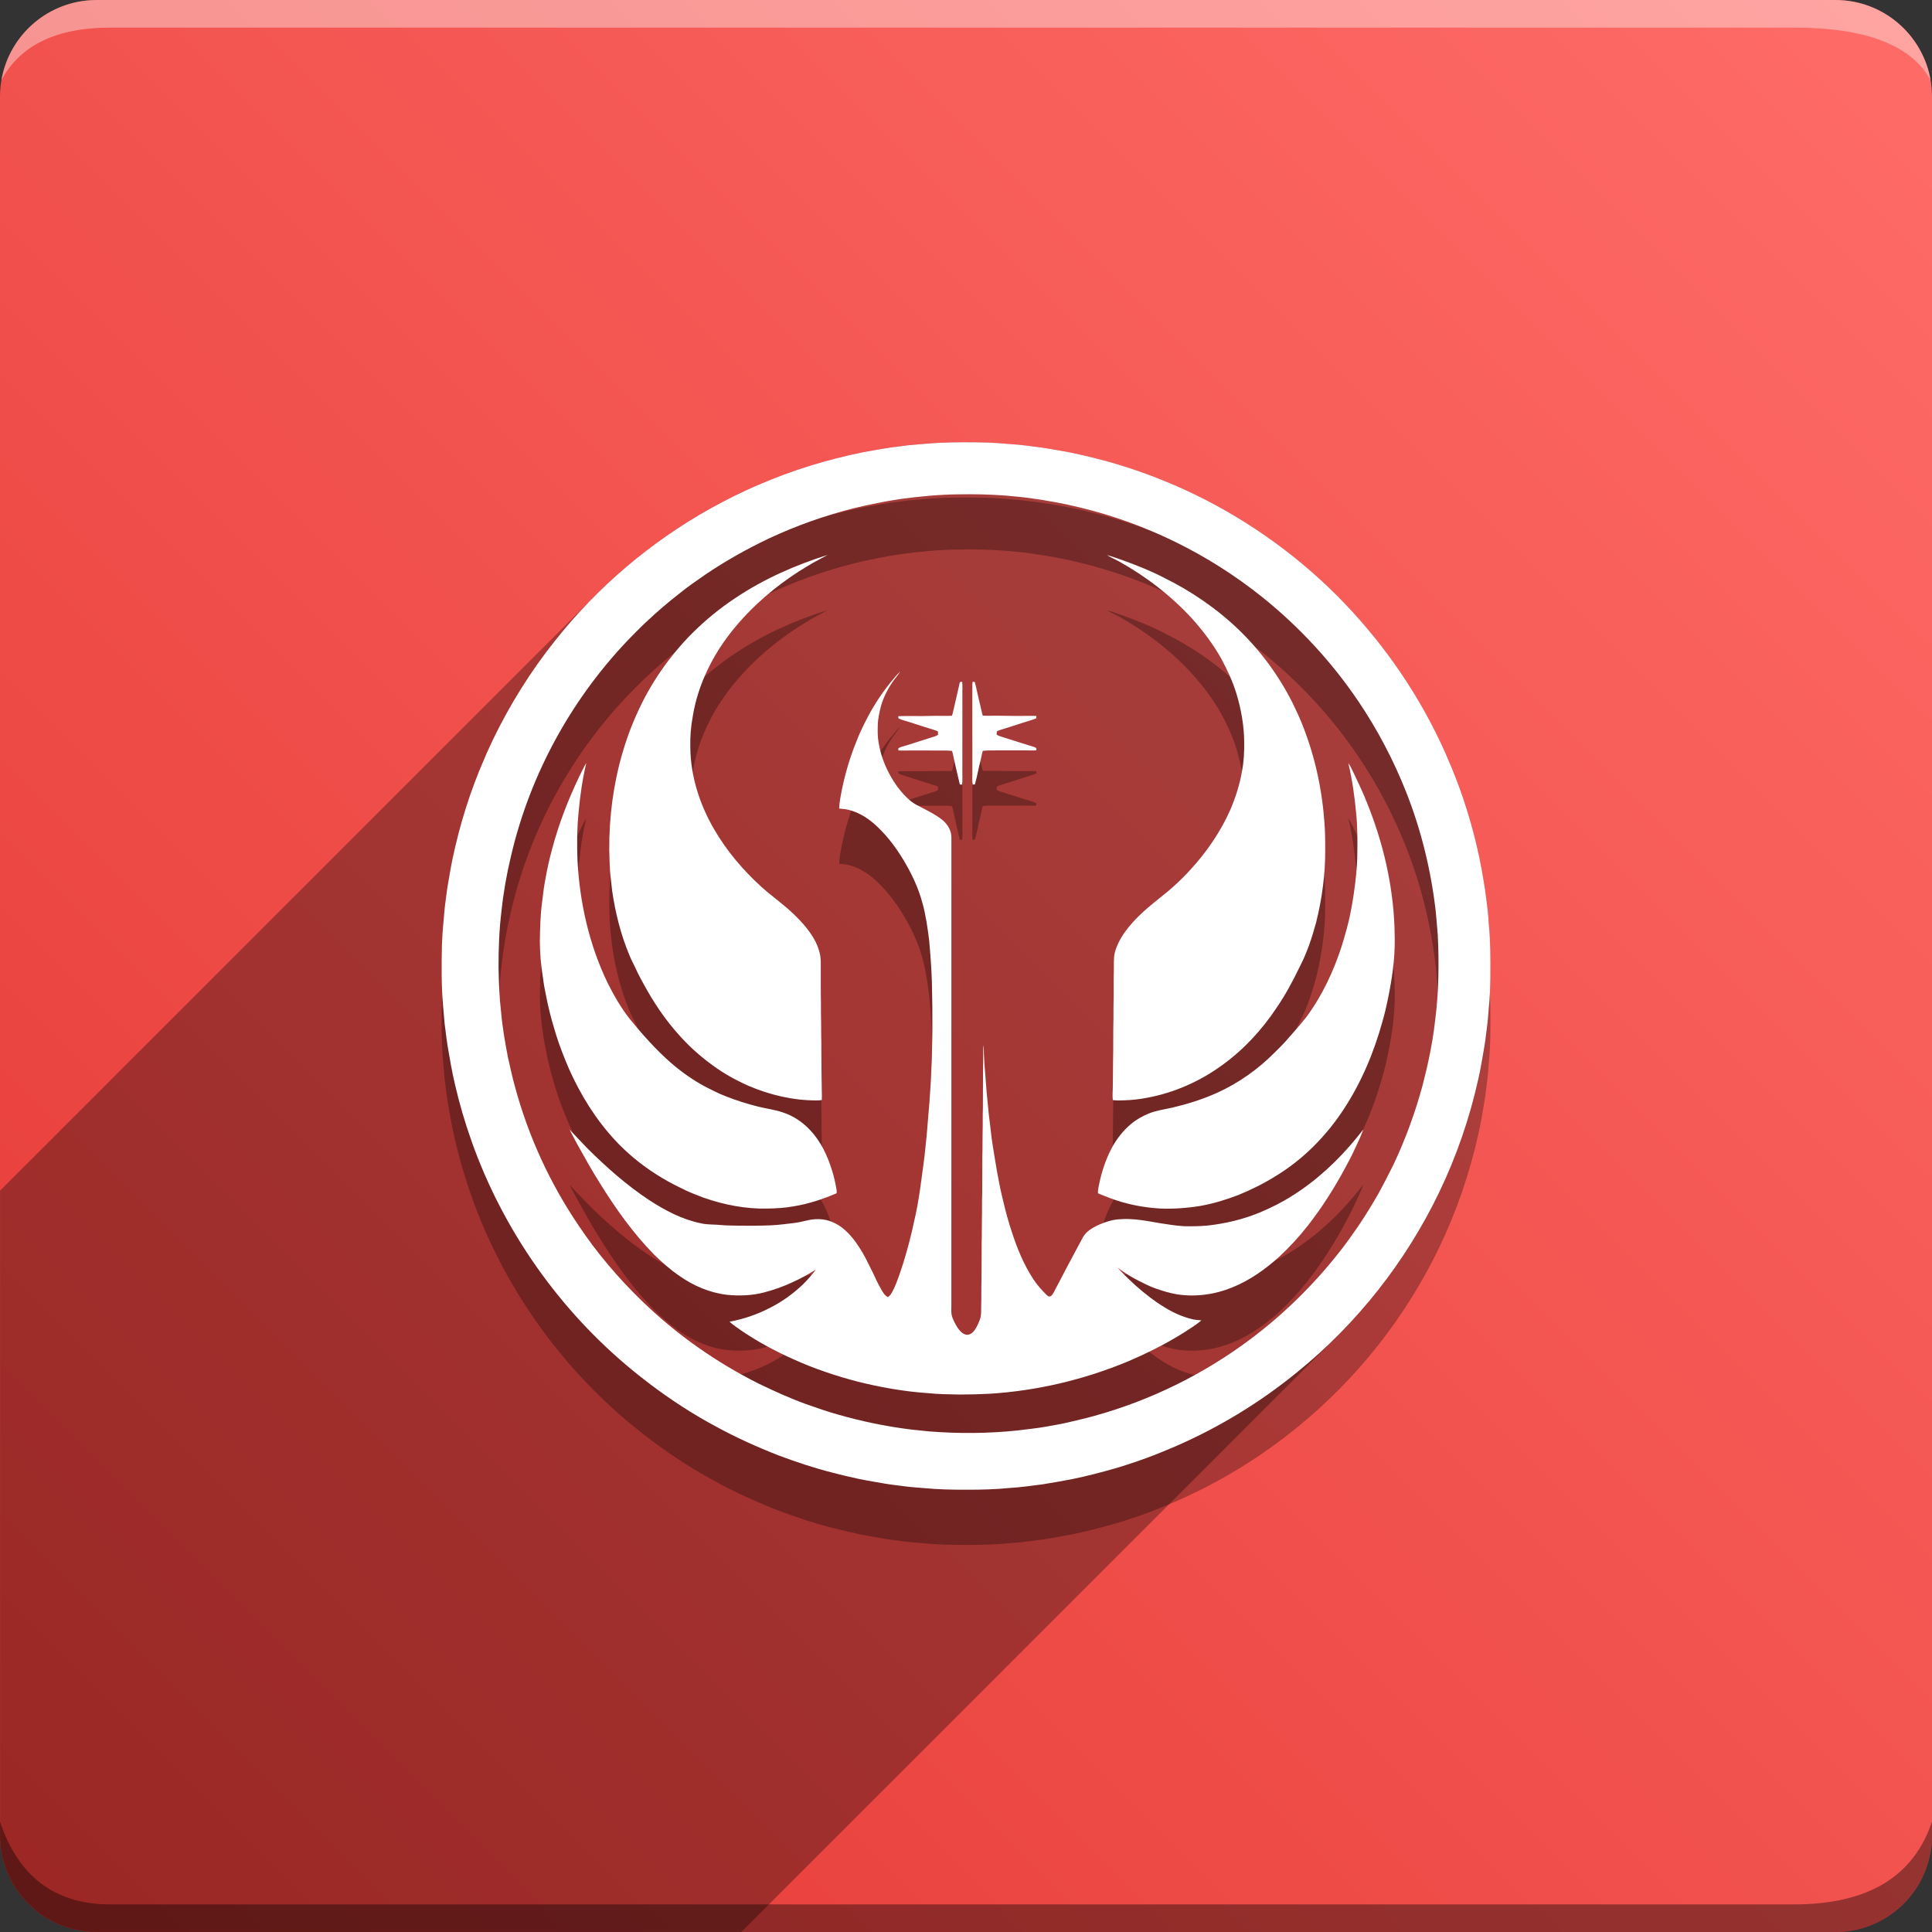 <svg version="1.1" xmlns="http://www.w3.org/2000/svg" xmlns:xlink="http://www.w3.org/1999/xlink" width="70" height="70" viewBox="0,0,70,70" odoo-icon:version="1.0" xmlns:odoo-icon="https://ivantodorovich.github.io/odoo-icon" odoo-icon:size="70" odoo-icon:icon-size="0.54" odoo-icon:icon-color="#FFFFFF" odoo-icon:icon-flat-shadow-angle="135" odoo-icon:background-color="#e53935" odoo-icon:background-gradient="0.2" odoo-icon:box-radius="3.5" odoo-icon:odoo-version="14.0"><rect x="0" y="0" width="70" height="70" fill="#333333" stroke="none"/><defs><linearGradient x1="70" y1="0" x2="0" y2="70" gradientUnits="userSpaceOnUse" id="color-1"><stop offset="0" stop-color="#ff6c68"/><stop offset="1" stop-color="#e53935"/></linearGradient></defs><g fill="none" fill-rule="nonzero" stroke="none" stroke-width="1" stroke-linecap="butt" stroke-linejoin="miter" stroke-miterlimit="10" stroke-dasharray="" stroke-dashoffset="0" font-family="none" font-weight="none" font-size="none" text-anchor="none" style="mix-blend-mode: normal"><path d="M3.5,70c-1.933,0 -3.5,-1.567 -3.5,-3.5v-63c0,-1.933 1.567,-3.5 3.5,-3.5h63c1.933,0 3.5,1.567 3.5,3.5v63c0,1.933 -1.567,3.5 -3.5,3.5z" id="box" fill="url(#color-1)"/><path d="M65,1h-61c-1.95,0 -3.267,0.634 -3.949,1.902c0.284,-1.648 1.72,-2.902 3.449,-2.902h63c1.73,0 3.166,1.255 3.449,2.904c-0.698,-1.269 -2.348,-1.904 -4.949,-1.904z" id="topBoxShadow" fill="#ffffff" opacity="0.383"/><path d="M4,69h61c2.667,0 4.333,-1 5,-3v0.5c0,1.933 -1.567,3.5 -3.5,3.5h-63c-1.933,0 -3.5,-1.567 -3.5,-3.5c0,-0.161 0,-0.328 0,-0.5c0.667,2 2,3 4,3z" id="bottomBoxShadow" fill="#000000" opacity="0.383"/><path d="M34.064,18.042c0.575,-0.024 1.149,-0.022 1.724,-0.007c0.277,0.011 0.552,0.031 0.827,0.056c0.377,0.021 0.75,0.079 1.124,0.124c0.224,0.033 0.447,0.075 0.67,0.112c0.605,0.102 1.2,0.251 1.792,0.413c0.938,0.266 1.853,0.606 2.74,1.011c2.035,0.937 3.903,2.235 5.488,3.816c1.534,1.537 2.813,3.332 3.746,5.294c0.087,0.198 0.187,0.39 0.266,0.592c0.215,0.492 0.413,0.992 0.581,1.502c0.317,0.943 0.562,1.912 0.722,2.895c0.043,0.24 0.08,0.482 0.107,0.725c0.042,0.293 0.072,0.588 0.09,0.885c0.063,0.638 0.064,1.28 0.059,1.92c-0.005,0.38 -0.02,0.76 -0.058,1.139c-0.018,0.259 -0.039,0.517 -0.075,0.774c-0.03,0.208 -0.048,0.418 -0.085,0.625c-0.069,0.394 -0.13,0.789 -0.22,1.179c-0.314,1.415 -0.789,2.797 -1.418,4.104c-1.208,2.512 -2.975,4.757 -5.142,6.513c-1.326,1.082 -2.792,1.98 -4.36,2.667c-0.476,0.205 -0.955,0.402 -1.446,0.567c-0.269,0.089 -0.537,0.182 -0.81,0.259c-0.507,0.144 -1.018,0.279 -1.535,0.383c-0.357,0.07 -0.716,0.132 -1.075,0.19c-0.402,0.051 -0.804,0.11 -1.21,0.133c-0.512,0.051 -1.028,0.064 -1.542,0.062c-0.523,0.002 -1.046,-0.009 -1.567,-0.06c-0.252,-0.018 -0.503,-0.038 -0.753,-0.073c-0.208,-0.03 -0.418,-0.048 -0.626,-0.085c-0.316,-0.055 -0.632,-0.105 -0.946,-0.17c-0.326,-0.072 -0.65,-0.145 -0.972,-0.231c-0.661,-0.166 -1.308,-0.384 -1.947,-0.622c-0.803,-0.315 -1.593,-0.67 -2.347,-1.09c-0.164,-0.088 -0.328,-0.175 -0.487,-0.273c-0.86,-0.503 -1.675,-1.079 -2.445,-1.709c-2.657,-2.174 -4.705,-5.083 -5.849,-8.317c-0.237,-0.669 -0.438,-1.35 -0.597,-2.041c-0.113,-0.471 -0.193,-0.95 -0.274,-1.428c-0.031,-0.18 -0.047,-0.362 -0.073,-0.543c-0.046,-0.303 -0.058,-0.609 -0.09,-0.914c-0.061,-0.725 -0.054,-1.453 -0.039,-2.18c0.011,-0.269 0.026,-0.536 0.054,-0.804c0.024,-0.242 0.035,-0.487 0.071,-0.728c0.031,-0.215 0.05,-0.432 0.089,-0.646c0.054,-0.302 0.1,-0.604 0.163,-0.905c0.263,-1.264 0.649,-2.504 1.169,-3.686c0.088,-0.223 0.199,-0.438 0.296,-0.657c0.617,-1.279 1.372,-2.491 2.259,-3.601c1.532,-1.942 3.455,-3.572 5.613,-4.78c0.575,-0.318 1.162,-0.616 1.768,-0.87c1.212,-0.527 2.483,-0.914 3.778,-1.177c0.269,-0.051 0.539,-0.095 0.809,-0.141c0.201,-0.036 0.405,-0.054 0.606,-0.083c0.27,-0.041 0.544,-0.052 0.816,-0.08c0.188,-0.018 0.376,-0.027 0.564,-0.039M34.726,19.91c-0.707,0.008 -1.412,0.076 -2.112,0.171c-0.559,0.083 -1.113,0.199 -1.663,0.329c-1.066,0.268 -2.105,0.638 -3.1,1.103c-0.802,0.382 -1.578,0.819 -2.312,1.317c-0.32,0.223 -0.644,0.444 -0.945,0.691c-0.389,0.304 -0.765,0.625 -1.125,0.963c-0.192,0.171 -0.369,0.36 -0.553,0.54c-2.162,2.203 -3.711,5.003 -4.405,8.01c-0.156,0.646 -0.271,1.302 -0.34,1.963c-0.084,0.68 -0.11,1.366 -0.108,2.05c0.009,0.546 0.029,1.093 0.094,1.635c0.047,0.545 0.143,1.084 0.245,1.621c0.082,0.356 0.156,0.713 0.255,1.064c0.482,1.789 1.264,3.497 2.304,5.031c0.662,0.993 1.439,1.907 2.297,2.737c1.247,1.211 2.685,2.222 4.24,3.001c0.558,0.269 1.123,0.526 1.706,0.737c0.386,0.135 0.771,0.273 1.166,0.381c0.863,0.247 1.744,0.429 2.635,0.54c0.223,0.022 0.445,0.047 0.668,0.069c1.059,0.083 2.125,0.076 3.183,-0.033c0.341,-0.046 0.683,-0.076 1.023,-0.136c0.278,-0.051 0.558,-0.096 0.833,-0.161c0.317,-0.075 0.634,-0.146 0.947,-0.235c2.03,-0.562 3.952,-1.508 5.637,-2.77c1.209,-0.905 2.295,-1.971 3.227,-3.158c0.25,-0.308 0.473,-0.636 0.7,-0.96c0.26,-0.387 0.504,-0.784 0.735,-1.189c0.184,-0.34 0.363,-0.682 0.532,-1.029c0.436,-0.922 0.787,-1.884 1.053,-2.868c0.199,-0.766 0.364,-1.543 0.452,-2.33c0.136,-1.031 0.148,-2.074 0.099,-3.11c-0.022,-0.298 -0.051,-0.595 -0.077,-0.892c-0.171,-1.46 -0.52,-2.901 -1.059,-4.269c-0.456,-1.158 -1.037,-2.267 -1.732,-3.3c-0.972,-1.439 -2.164,-2.73 -3.522,-3.813c-1.919,-1.53 -4.173,-2.644 -6.562,-3.22c-0.596,-0.148 -1.202,-0.255 -1.81,-0.34c-0.3,-0.045 -0.601,-0.063 -0.902,-0.095c-0.566,-0.043 -1.135,-0.055 -1.702,-0.044zM26.67,23.65c1.019,-0.68 2.151,-1.177 3.317,-1.544c-0.243,0.136 -0.493,0.259 -0.73,0.405c-0.859,0.511 -1.649,1.14 -2.327,1.874c-0.521,0.568 -0.977,1.203 -1.303,1.904c-0.252,0.525 -0.432,1.086 -0.526,1.661c-0.071,0.371 -0.1,0.751 -0.09,1.129c0.01,1.045 0.34,2.072 0.865,2.97c0.454,0.782 1.044,1.479 1.713,2.086c0.371,0.334 0.785,0.619 1.145,0.964c0.173,0.168 0.344,0.338 0.492,0.529c0.201,0.253 0.375,0.535 0.459,0.849c0.069,0.231 0.051,0.474 0.053,0.712c0.002,0.314 -0.003,0.628 0.002,0.941c0.011,0.271 -0.002,0.543 0.009,0.813c0.006,0.182 0.002,0.364 0.004,0.546c0.012,0.442 0.005,0.882 0.011,1.324c0.009,0.223 0.002,0.445 0.01,0.669c0.002,0.125 0.01,0.251 -0.002,0.376c-0.07,0.009 -0.139,0.014 -0.209,0.012c-0.842,0 -1.676,-0.201 -2.448,-0.53c-0.46,-0.206 -0.905,-0.451 -1.309,-0.752c-0.44,-0.32 -0.85,-0.686 -1.21,-1.095c-0.5,-0.554 -0.918,-1.178 -1.273,-1.833c-0.082,-0.155 -0.172,-0.308 -0.244,-0.468c-0.089,-0.202 -0.201,-0.393 -0.281,-0.598c-0.31,-0.741 -0.503,-1.526 -0.619,-2.319c-0.038,-0.34 -0.083,-0.679 -0.092,-1.021c-0.054,-1.203 0.064,-2.414 0.358,-3.583c0.163,-0.624 0.366,-1.238 0.637,-1.823c0.484,-1.086 1.175,-2.08 2.015,-2.922c0.481,-0.474 1.006,-0.906 1.573,-1.276zM40.106,22.111c0.21,0.057 0.414,0.133 0.62,0.205c0.487,0.178 0.972,0.37 1.433,0.609c1.004,0.493 1.939,1.133 2.744,1.911c0.782,0.761 1.436,1.653 1.926,2.627c0.098,0.21 0.202,0.418 0.292,0.632c0.483,1.155 0.766,2.392 0.86,3.64c0.031,0.347 0.034,0.695 0.034,1.044c0.005,0.89 -0.114,1.779 -0.329,2.642c-0.151,0.556 -0.333,1.109 -0.602,1.621c-0.244,0.508 -0.512,1.007 -0.831,1.472c-0.532,0.801 -1.195,1.52 -1.978,2.083c-0.803,0.585 -1.735,0.996 -2.712,1.177c-0.269,0.053 -0.543,0.083 -0.817,0.092c-0.142,0.005 -0.285,0.012 -0.426,-0.008c-0.022,-0.165 0,-0.33 -0.001,-0.494c-0.002,-0.286 0.011,-0.57 0.008,-0.855c0.014,-0.537 0.002,-1.075 0.016,-1.612c0.002,-0.182 -0.002,-0.364 0.002,-0.546c0.013,-0.388 -0.003,-0.776 0.011,-1.164c0.008,-0.229 -0.018,-0.462 0.039,-0.686c0.051,-0.191 0.136,-0.372 0.237,-0.542c0.342,-0.559 0.847,-0.992 1.355,-1.397c0.412,-0.32 0.802,-0.671 1.151,-1.059c0.588,-0.641 1.086,-1.368 1.439,-2.163c0.192,-0.454 0.346,-0.926 0.425,-1.412c0.066,-0.335 0.081,-0.676 0.078,-1.015c-0.002,-0.601 -0.107,-1.198 -0.279,-1.773c-0.134,-0.438 -0.327,-0.856 -0.543,-1.259c-0.297,-0.53 -0.663,-1.019 -1.069,-1.469c-0.762,-0.83 -1.667,-1.526 -2.651,-2.074c-0.142,-0.078 -0.294,-0.139 -0.431,-0.227zM32.384,26.583c0.075,-0.09 0.152,-0.178 0.239,-0.259c-0.047,0.071 -0.097,0.139 -0.149,0.205c-0.237,0.297 -0.424,0.636 -0.539,0.999c-0.067,0.25 -0.129,0.505 -0.132,0.765c-0.005,0.193 -0.006,0.388 0.025,0.579c0.087,0.584 0.332,1.136 0.672,1.616c0.153,0.206 0.326,0.403 0.53,0.561c0.124,0.097 0.27,0.16 0.409,0.233c0.238,0.129 0.484,0.247 0.695,0.419c0.204,0.16 0.349,0.408 0.337,0.673c-0.001,5.637 0,11.274 -0.001,16.911c0,0.103 -0.006,0.206 0.003,0.309c0.01,0.113 0.063,0.217 0.112,0.318c0.066,0.127 0.136,0.255 0.244,0.353c0.065,0.059 0.151,0.107 0.241,0.095c0.115,-0.015 0.204,-0.103 0.264,-0.197c0.074,-0.116 0.129,-0.242 0.175,-0.371c0.058,-0.163 0.034,-0.338 0.042,-0.507c0.011,-0.308 -0.002,-0.617 0.011,-0.925c0.002,-0.451 0.002,-0.901 0.005,-1.351c0.011,-0.277 0.002,-0.554 0.009,-0.831c0.011,-0.308 -0.002,-0.617 0.011,-0.925c0.002,-0.458 0.002,-0.917 0.005,-1.375c0.011,-0.277 0.002,-0.554 0.009,-0.831c0.011,-0.301 -0.002,-0.601 0.011,-0.901c0.002,-0.458 0.002,-0.917 0.005,-1.375c0.012,-0.302 -0.001,-0.603 0.014,-0.905c0.022,0.11 0.01,0.223 0.017,0.335c0.014,0.276 0.032,0.553 0.058,0.829c0.025,0.263 0.034,0.527 0.066,0.79c0.028,0.237 0.039,0.476 0.073,0.712c0.043,0.313 0.067,0.628 0.118,0.94c0.112,0.692 0.217,1.386 0.39,2.065c0.087,0.369 0.184,0.735 0.306,1.094c0.195,0.604 0.438,1.199 0.79,1.731c0.132,0.202 0.297,0.381 0.467,0.552c0.021,0.019 0.042,0.039 0.067,0.054c0.046,0.019 0.1,-0.005 0.13,-0.043c0.054,-0.067 0.09,-0.148 0.13,-0.224c0.31,-0.597 0.627,-1.191 0.945,-1.784c0.054,-0.1 0.11,-0.201 0.196,-0.276c0.134,-0.12 0.294,-0.206 0.458,-0.278c0.221,-0.093 0.452,-0.168 0.692,-0.185c0.504,-0.047 1.004,0.057 1.498,0.141c0.283,0.044 0.567,0.09 0.853,0.108c0.286,0.008 0.573,0.004 0.859,-0.022c0.655,-0.071 1.302,-0.226 1.911,-0.478c0.406,-0.172 0.802,-0.369 1.173,-0.607c0.878,-0.552 1.644,-1.268 2.302,-2.067c0.09,-0.109 0.172,-0.222 0.265,-0.328c-0.092,0.248 -0.204,0.487 -0.319,0.726c-0.096,0.222 -0.217,0.429 -0.327,0.644c-0.395,0.737 -0.844,1.447 -1.36,2.106c-0.309,0.399 -0.653,0.769 -1.021,1.115c-0.509,0.463 -1.078,0.87 -1.719,1.129c-0.629,0.258 -1.326,0.354 -1.999,0.252c-0.273,-0.044 -0.537,-0.129 -0.798,-0.22c-0.214,-0.074 -0.413,-0.182 -0.615,-0.282c-0.263,-0.131 -0.509,-0.291 -0.744,-0.465c0.208,0.234 0.436,0.449 0.666,0.659c0.327,0.288 0.67,0.559 1.044,0.783c0.305,0.188 0.635,0.337 0.984,0.422c0.112,0.028 0.227,0.035 0.341,0.046c-0.096,0.084 -0.201,0.156 -0.306,0.228c-0.736,0.5 -1.533,0.907 -2.351,1.257c-1.598,0.666 -3.308,1.069 -5.036,1.174c-0.357,0.018 -0.714,0.027 -1.071,0.027c-0.382,-0.008 -0.764,-0.01 -1.143,-0.05c-0.858,-0.058 -1.708,-0.209 -2.541,-0.416c-0.793,-0.207 -1.574,-0.468 -2.322,-0.807c-0.667,-0.295 -1.312,-0.644 -1.915,-1.055c-0.14,-0.1 -0.286,-0.194 -0.411,-0.312c0.506,-0.091 0.998,-0.259 1.455,-0.496c0.44,-0.219 0.842,-0.51 1.198,-0.847c0.172,-0.168 0.329,-0.351 0.474,-0.543c-0.263,0.163 -0.531,0.318 -0.814,0.442c-0.338,0.165 -0.695,0.288 -1.058,0.384c-0.439,0.116 -0.899,0.132 -1.349,0.087c-0.623,-0.073 -1.215,-0.327 -1.724,-0.687c-0.331,-0.225 -0.63,-0.492 -0.916,-0.77c-0.761,-0.777 -1.394,-1.669 -1.966,-2.591c-0.302,-0.48 -0.577,-0.975 -0.852,-1.471c-0.08,-0.156 -0.165,-0.31 -0.244,-0.467c0.218,0.223 0.427,0.457 0.646,0.679c0.689,0.686 1.422,1.334 2.234,1.873c0.579,0.375 1.2,0.706 1.882,0.844c0.238,0.056 0.484,0.036 0.726,0.062c0.212,0.022 0.426,0.015 0.639,0.023c0.387,0.005 0.774,0.003 1.162,-0.012c0.28,-0.012 0.557,-0.051 0.834,-0.083c0.159,-0.019 0.315,-0.054 0.47,-0.092c0.297,-0.073 0.621,-0.073 0.907,0.047c0.365,0.141 0.647,0.432 0.872,0.743c0.165,0.231 0.311,0.476 0.434,0.733c0.089,0.186 0.188,0.367 0.272,0.556c0.077,0.172 0.165,0.338 0.262,0.499c0.051,0.078 0.107,0.165 0.201,0.195c0.081,-0.057 0.131,-0.146 0.175,-0.232c0.161,-0.319 0.262,-0.662 0.375,-0.999c0.155,-0.504 0.29,-1.015 0.398,-1.532c0.169,-0.708 0.249,-1.432 0.348,-2.152c0.043,-0.304 0.063,-0.612 0.1,-0.916c0.067,-0.814 0.146,-1.627 0.172,-2.444c0.006,-0.142 0.018,-0.284 0.019,-0.426c0.001,-0.333 0.019,-0.665 0.017,-0.997c-0.001,-0.182 -0.001,-0.364 0,-0.546c0.004,-0.388 -0.015,-0.776 -0.017,-1.164c-0.015,-0.506 -0.054,-1.01 -0.099,-1.513c-0.056,-0.45 -0.119,-0.901 -0.239,-1.34c-0.157,-0.593 -0.428,-1.15 -0.751,-1.67c-0.242,-0.388 -0.52,-0.756 -0.85,-1.073c-0.297,-0.295 -0.657,-0.542 -1.068,-0.646c-0.115,-0.031 -0.234,-0.034 -0.352,-0.049c0.005,-0.229 0.054,-0.454 0.096,-0.677c0.122,-0.59 0.291,-1.171 0.518,-1.729c0.116,-0.308 0.261,-0.604 0.413,-0.897c0.264,-0.502 0.584,-0.979 0.955,-1.412zM34.779,26.714c0.027,-0.005 0.054,-0.009 0.082,-0.014c0.014,0.137 0.007,0.274 0.008,0.411v2.917c-0.001,0.133 0.01,0.267 -0.011,0.4c-0.027,-0.002 -0.054,-0.004 -0.081,-0.004c-0.073,-0.287 -0.132,-0.578 -0.201,-0.865c-0.029,-0.117 -0.044,-0.237 -0.082,-0.351c-0.13,-0.018 -0.263,-0.013 -0.395,-0.015c-0.388,-0.001 -0.776,0 -1.164,-0.001c-0.127,-0.001 -0.254,0.007 -0.382,-0.002c-0.002,-0.03 -0.02,-0.07 0.012,-0.09c0.098,-0.05 0.208,-0.067 0.311,-0.103c0.263,-0.087 0.527,-0.165 0.79,-0.253c0.107,-0.037 0.222,-0.055 0.319,-0.118c0.003,-0.043 0.002,-0.087 -0.004,-0.129c-0.094,-0.042 -0.194,-0.067 -0.292,-0.098c-0.24,-0.079 -0.482,-0.15 -0.721,-0.231c-0.137,-0.047 -0.281,-0.076 -0.414,-0.137c-0.002,-0.028 -0.005,-0.056 -0.009,-0.083c0.39,-0.014 0.782,0.005 1.172,-0.009c0.257,-0.01 0.516,0.006 0.773,-0.005c0.009,-0.03 0.02,-0.059 0.028,-0.089c0.083,-0.378 0.179,-0.752 0.26,-1.129zM35.237,26.698c0.027,0.004 0.055,0.009 0.083,0.015c0.075,0.295 0.132,0.594 0.208,0.888c0.027,0.109 0.043,0.22 0.079,0.327c0.194,0.014 0.389,-0.001 0.583,0.004c0.395,0.009 0.791,0.009 1.187,0.005c0.058,-0.001 0.116,0.002 0.175,0.006c-0.003,0.027 -0.005,0.055 -0.008,0.083c-0.139,0.063 -0.29,0.096 -0.434,0.145c-0.286,0.094 -0.573,0.183 -0.86,0.273c-0.043,0.013 -0.086,0.032 -0.128,0.049c-0.011,0.042 -0.014,0.086 -0.009,0.129c0.067,0.037 0.139,0.062 0.212,0.083c0.374,0.116 0.746,0.24 1.121,0.352c0.029,0.01 0.06,0.021 0.087,0.038c0.031,0.021 0.018,0.06 0.011,0.09c-0.127,0.01 -0.253,0.002 -0.381,0.003c-0.396,0.001 -0.791,-0.001 -1.187,0.001c-0.123,0.002 -0.247,-0.002 -0.369,0.016c-0.04,0.128 -0.055,0.262 -0.09,0.391c-0.072,0.273 -0.116,0.554 -0.195,0.825c-0.027,0.001 -0.054,0.002 -0.081,0.005c-0.022,-0.132 -0.011,-0.266 -0.011,-0.4v-2.917c0.002,-0.136 -0.006,-0.274 0.009,-0.411zM20.985,30.139c0.086,-0.165 0.159,-0.337 0.258,-0.494c-0.139,0.579 -0.223,1.168 -0.277,1.76c-0.061,0.59 -0.065,1.185 -0.042,1.777c0.08,1.526 0.424,3.047 1.09,4.429c0.229,0.458 0.487,0.905 0.804,1.309c0.469,0.572 0.96,1.129 1.52,1.614c0.368,0.314 0.765,0.595 1.191,0.826c0.25,0.126 0.499,0.259 0.762,0.358c0.384,0.155 0.781,0.276 1.182,0.378c0.293,0.073 0.596,0.108 0.883,0.207c0.383,0.12 0.726,0.353 0.998,0.645c0.378,0.4 0.62,0.908 0.782,1.428c0.076,0.222 0.122,0.452 0.166,0.682c0.011,0.057 0.017,0.116 0.012,0.175c-0.498,0.213 -1.016,0.387 -1.552,0.473c-0.315,0.06 -0.635,0.076 -0.955,0.083c-0.785,0.018 -1.568,-0.135 -2.307,-0.392c-0.286,-0.109 -0.574,-0.218 -0.845,-0.361c-0.617,-0.294 -1.198,-0.666 -1.721,-1.106c-0.224,-0.195 -0.447,-0.393 -0.644,-0.614c-0.702,-0.752 -1.249,-1.638 -1.669,-2.575c-0.183,-0.425 -0.353,-0.856 -0.488,-1.297c-0.09,-0.302 -0.181,-0.604 -0.25,-0.911c-0.058,-0.225 -0.094,-0.455 -0.143,-0.682c-0.035,-0.164 -0.053,-0.331 -0.079,-0.496c-0.065,-0.416 -0.098,-0.836 -0.102,-1.257c0.009,-0.473 0.019,-0.946 0.082,-1.415c0.031,-0.219 0.051,-0.439 0.088,-0.658c0.075,-0.436 0.164,-0.87 0.284,-1.296c0.237,-0.891 0.573,-1.756 0.972,-2.589zM48.852,29.646c0.084,0.127 0.147,0.266 0.213,0.402c0.161,0.34 0.325,0.681 0.461,1.032c0.583,1.435 0.942,2.968 0.999,4.518c0.002,0.135 0.005,0.27 0.009,0.405c0.01,0.732 -0.097,1.461 -0.244,2.177c-0.056,0.275 -0.118,0.548 -0.198,0.818c-0.309,1.126 -0.766,2.219 -1.41,3.197c-0.629,0.962 -1.457,1.802 -2.439,2.403c-0.439,0.275 -0.903,0.508 -1.383,0.703c-0.443,0.168 -0.897,0.308 -1.364,0.391c-0.49,0.08 -0.989,0.116 -1.486,0.094c-0.607,-0.037 -1.209,-0.158 -1.778,-0.371c-0.148,-0.061 -0.302,-0.112 -0.447,-0.178c-0.016,-0.116 0.019,-0.229 0.041,-0.341c0.089,-0.439 0.232,-0.869 0.437,-1.268c0.181,-0.345 0.423,-0.662 0.725,-0.91c0.186,-0.157 0.402,-0.276 0.625,-0.369c0.274,-0.115 0.572,-0.151 0.861,-0.217c0.554,-0.131 1.101,-0.301 1.62,-0.536c0.793,-0.356 1.51,-0.871 2.118,-1.489c0.122,-0.123 0.248,-0.243 0.363,-0.373c0.258,-0.288 0.514,-0.579 0.755,-0.882c0.573,-0.771 0.982,-1.652 1.28,-2.562c0.121,-0.405 0.246,-0.811 0.322,-1.228c0.048,-0.22 0.08,-0.442 0.116,-0.664c0.067,-0.466 0.122,-0.935 0.129,-1.406c0.009,-0.509 0.011,-1.019 -0.041,-1.526c-0.056,-0.612 -0.143,-1.221 -0.284,-1.82z" id="shadow" fill="#000000" opacity="0.3"/><path d="M34.064,16.042c0.575,-0.024 1.149,-0.022 1.724,-0.007c0.277,0.011 0.552,0.031 0.827,0.056c0.377,0.021 0.75,0.079 1.124,0.124c0.224,0.033 0.447,0.075 0.67,0.112c0.605,0.102 1.2,0.251 1.792,0.413c0.938,0.266 1.853,0.606 2.74,1.011c2.035,0.937 3.903,2.235 5.488,3.816c1.534,1.537 2.813,3.332 3.746,5.294c0.087,0.198 0.187,0.39 0.266,0.592c0.215,0.492 0.413,0.992 0.581,1.502c0.317,0.943 0.562,1.912 0.722,2.895c0.043,0.24 0.08,0.482 0.107,0.725c0.042,0.293 0.072,0.588 0.09,0.885c0.063,0.638 0.064,1.28 0.059,1.92c-0.005,0.38 -0.02,0.76 -0.058,1.139c-0.018,0.259 -0.039,0.517 -0.075,0.774c-0.03,0.208 -0.048,0.418 -0.085,0.625c-0.069,0.394 -0.13,0.789 -0.22,1.179c-0.314,1.415 -0.789,2.797 -1.418,4.104c-0.926,1.926 -2.182,3.696 -3.694,5.208l-21.59,21.59h-23.358c-1.933,0 -3.5,-1.567 -3.5,-3.5l0,-23.358l21.56,-21.56c1.234,-1.234 2.64,-2.297 4.163,-3.15c0.575,-0.318 1.162,-0.616 1.768,-0.87c1.212,-0.527 2.483,-0.914 3.778,-1.177c0.269,-0.051 0.539,-0.095 0.809,-0.141c0.201,-0.036 0.405,-0.054 0.606,-0.083c0.27,-0.041 0.544,-0.052 0.816,-0.08c0.188,-0.018 0.376,-0.027 0.563,-0.039z" id="flatShadow" fill="#000000" opacity="0.324"/><path d="M34.064,16.042c0.575,-0.024 1.149,-0.022 1.724,-0.007c0.277,0.011 0.552,0.031 0.827,0.056c0.377,0.021 0.75,0.079 1.124,0.124c0.224,0.033 0.447,0.075 0.67,0.112c0.605,0.102 1.2,0.251 1.792,0.413c0.938,0.266 1.853,0.606 2.74,1.011c2.035,0.937 3.903,2.235 5.488,3.816c1.534,1.537 2.813,3.332 3.746,5.294c0.087,0.198 0.187,0.39 0.266,0.592c0.215,0.492 0.413,0.992 0.581,1.502c0.317,0.943 0.562,1.912 0.722,2.895c0.043,0.24 0.08,0.482 0.107,0.725c0.042,0.293 0.072,0.588 0.09,0.885c0.063,0.638 0.064,1.28 0.059,1.92c-0.005,0.38 -0.02,0.76 -0.058,1.139c-0.018,0.259 -0.039,0.517 -0.075,0.774c-0.03,0.208 -0.048,0.418 -0.085,0.625c-0.069,0.394 -0.13,0.789 -0.22,1.179c-0.314,1.415 -0.789,2.797 -1.418,4.104c-1.208,2.512 -2.975,4.757 -5.142,6.513c-1.326,1.082 -2.792,1.98 -4.36,2.667c-0.476,0.205 -0.955,0.402 -1.446,0.567c-0.269,0.089 -0.537,0.182 -0.81,0.259c-0.507,0.144 -1.018,0.279 -1.535,0.383c-0.357,0.07 -0.716,0.132 -1.075,0.19c-0.402,0.051 -0.804,0.11 -1.21,0.133c-0.512,0.051 -1.028,0.064 -1.542,0.062c-0.523,0.002 -1.046,-0.009 -1.567,-0.06c-0.252,-0.018 -0.503,-0.038 -0.753,-0.073c-0.208,-0.03 -0.418,-0.048 -0.626,-0.085c-0.316,-0.055 -0.632,-0.105 -0.946,-0.17c-0.326,-0.072 -0.65,-0.145 -0.972,-0.231c-0.661,-0.166 -1.308,-0.384 -1.947,-0.622c-0.803,-0.315 -1.593,-0.67 -2.347,-1.09c-0.164,-0.088 -0.328,-0.175 -0.487,-0.273c-0.86,-0.503 -1.675,-1.079 -2.445,-1.709c-2.657,-2.174 -4.705,-5.083 -5.849,-8.317c-0.237,-0.669 -0.438,-1.35 -0.597,-2.041c-0.113,-0.471 -0.193,-0.95 -0.274,-1.428c-0.031,-0.18 -0.047,-0.362 -0.073,-0.543c-0.046,-0.303 -0.058,-0.609 -0.09,-0.914c-0.061,-0.725 -0.054,-1.453 -0.039,-2.18c0.011,-0.269 0.026,-0.536 0.054,-0.804c0.024,-0.242 0.035,-0.487 0.071,-0.728c0.031,-0.215 0.05,-0.432 0.089,-0.646c0.054,-0.302 0.1,-0.604 0.163,-0.905c0.263,-1.264 0.649,-2.504 1.169,-3.686c0.088,-0.223 0.199,-0.438 0.296,-0.657c0.617,-1.279 1.372,-2.491 2.259,-3.601c1.532,-1.942 3.455,-3.572 5.613,-4.78c0.575,-0.318 1.162,-0.616 1.768,-0.87c1.212,-0.527 2.483,-0.914 3.778,-1.177c0.269,-0.051 0.539,-0.095 0.809,-0.141c0.201,-0.036 0.405,-0.054 0.606,-0.083c0.27,-0.041 0.544,-0.052 0.816,-0.08c0.188,-0.018 0.376,-0.027 0.564,-0.039M34.726,17.91c-0.707,0.008 -1.412,0.076 -2.112,0.171c-0.559,0.083 -1.113,0.199 -1.663,0.329c-1.066,0.268 -2.105,0.638 -3.1,1.103c-0.802,0.382 -1.578,0.819 -2.312,1.317c-0.32,0.223 -0.644,0.444 -0.945,0.691c-0.389,0.304 -0.765,0.625 -1.125,0.963c-0.192,0.171 -0.369,0.36 -0.553,0.54c-2.162,2.203 -3.711,5.003 -4.405,8.01c-0.156,0.646 -0.271,1.302 -0.34,1.963c-0.084,0.68 -0.11,1.366 -0.108,2.05c0.009,0.546 0.029,1.093 0.094,1.635c0.047,0.545 0.143,1.084 0.245,1.621c0.082,0.356 0.156,0.713 0.255,1.064c0.482,1.789 1.264,3.497 2.304,5.031c0.662,0.993 1.439,1.907 2.297,2.737c1.247,1.211 2.685,2.222 4.24,3.001c0.558,0.269 1.123,0.526 1.706,0.737c0.386,0.135 0.771,0.273 1.166,0.381c0.863,0.247 1.744,0.429 2.635,0.54c0.223,0.022 0.445,0.047 0.668,0.069c1.059,0.083 2.125,0.076 3.183,-0.033c0.341,-0.046 0.683,-0.076 1.023,-0.136c0.278,-0.051 0.558,-0.096 0.833,-0.161c0.317,-0.075 0.634,-0.146 0.947,-0.235c2.03,-0.562 3.952,-1.508 5.637,-2.77c1.209,-0.905 2.295,-1.971 3.227,-3.158c0.25,-0.308 0.473,-0.636 0.7,-0.96c0.26,-0.387 0.504,-0.784 0.735,-1.189c0.184,-0.34 0.363,-0.682 0.532,-1.029c0.436,-0.922 0.787,-1.884 1.053,-2.868c0.199,-0.766 0.364,-1.543 0.452,-2.33c0.136,-1.031 0.148,-2.074 0.099,-3.11c-0.022,-0.298 -0.051,-0.595 -0.077,-0.892c-0.171,-1.46 -0.52,-2.901 -1.059,-4.269c-0.456,-1.158 -1.037,-2.267 -1.732,-3.3c-0.972,-1.439 -2.164,-2.73 -3.522,-3.813c-1.919,-1.53 -4.173,-2.644 -6.562,-3.22c-0.596,-0.148 -1.202,-0.255 -1.81,-0.34c-0.3,-0.045 -0.601,-0.063 -0.902,-0.095c-0.566,-0.043 -1.135,-0.055 -1.702,-0.044zM26.67,21.65c1.019,-0.68 2.151,-1.177 3.317,-1.544c-0.243,0.136 -0.493,0.259 -0.73,0.405c-0.859,0.511 -1.649,1.14 -2.327,1.874c-0.521,0.568 -0.977,1.203 -1.303,1.904c-0.252,0.525 -0.432,1.086 -0.526,1.661c-0.071,0.371 -0.1,0.751 -0.09,1.129c0.01,1.045 0.34,2.072 0.865,2.97c0.454,0.782 1.044,1.479 1.713,2.086c0.371,0.334 0.785,0.619 1.145,0.964c0.173,0.168 0.344,0.338 0.492,0.529c0.201,0.253 0.375,0.535 0.459,0.849c0.069,0.231 0.051,0.474 0.053,0.712c0.002,0.314 -0.003,0.628 0.002,0.941c0.011,0.271 -0.002,0.543 0.009,0.813c0.006,0.182 0.002,0.364 0.004,0.546c0.012,0.442 0.005,0.882 0.011,1.324c0.009,0.223 0.002,0.445 0.01,0.669c0.002,0.125 0.01,0.251 -0.002,0.376c-0.07,0.009 -0.139,0.014 -0.209,0.012c-0.842,0 -1.676,-0.201 -2.448,-0.53c-0.46,-0.206 -0.905,-0.451 -1.309,-0.752c-0.44,-0.32 -0.85,-0.686 -1.21,-1.095c-0.5,-0.554 -0.918,-1.178 -1.273,-1.833c-0.082,-0.155 -0.172,-0.308 -0.244,-0.468c-0.089,-0.202 -0.201,-0.393 -0.281,-0.598c-0.31,-0.741 -0.503,-1.526 -0.619,-2.319c-0.038,-0.34 -0.083,-0.679 -0.092,-1.021c-0.054,-1.203 0.064,-2.414 0.358,-3.583c0.163,-0.624 0.366,-1.238 0.637,-1.823c0.484,-1.086 1.175,-2.08 2.015,-2.922c0.481,-0.474 1.006,-0.906 1.573,-1.276zM40.106,20.111c0.21,0.057 0.414,0.133 0.62,0.205c0.487,0.178 0.972,0.37 1.433,0.609c1.004,0.493 1.939,1.133 2.744,1.911c0.782,0.761 1.436,1.653 1.926,2.627c0.098,0.21 0.202,0.418 0.292,0.632c0.483,1.155 0.766,2.392 0.86,3.64c0.031,0.347 0.034,0.695 0.034,1.044c0.005,0.89 -0.114,1.779 -0.329,2.642c-0.151,0.556 -0.333,1.109 -0.602,1.621c-0.244,0.508 -0.512,1.007 -0.831,1.472c-0.532,0.801 -1.195,1.52 -1.978,2.083c-0.803,0.585 -1.735,0.996 -2.712,1.177c-0.269,0.053 -0.543,0.083 -0.817,0.092c-0.142,0.005 -0.285,0.012 -0.426,-0.008c-0.022,-0.165 0,-0.33 -0.001,-0.494c-0.002,-0.286 0.011,-0.57 0.008,-0.855c0.014,-0.537 0.002,-1.075 0.016,-1.612c0.002,-0.182 -0.002,-0.364 0.002,-0.546c0.013,-0.388 -0.003,-0.776 0.011,-1.164c0.008,-0.229 -0.018,-0.462 0.039,-0.686c0.051,-0.191 0.136,-0.372 0.237,-0.542c0.342,-0.559 0.847,-0.992 1.355,-1.397c0.412,-0.32 0.802,-0.671 1.151,-1.059c0.588,-0.641 1.086,-1.368 1.439,-2.163c0.192,-0.454 0.346,-0.926 0.425,-1.412c0.066,-0.335 0.081,-0.676 0.078,-1.015c-0.002,-0.601 -0.107,-1.198 -0.279,-1.773c-0.134,-0.438 -0.327,-0.856 -0.543,-1.259c-0.297,-0.53 -0.663,-1.019 -1.069,-1.469c-0.762,-0.83 -1.667,-1.526 -2.651,-2.074c-0.142,-0.078 -0.294,-0.139 -0.431,-0.227zM32.384,24.583c0.075,-0.09 0.152,-0.178 0.239,-0.259c-0.047,0.071 -0.097,0.139 -0.149,0.205c-0.237,0.297 -0.424,0.636 -0.539,0.999c-0.067,0.25 -0.129,0.505 -0.132,0.765c-0.005,0.193 -0.006,0.388 0.025,0.579c0.087,0.584 0.332,1.136 0.672,1.616c0.153,0.206 0.326,0.403 0.53,0.561c0.124,0.097 0.27,0.16 0.409,0.233c0.238,0.129 0.484,0.247 0.695,0.419c0.204,0.16 0.349,0.408 0.337,0.673c-0.001,5.637 0,11.274 -0.001,16.911c0,0.103 -0.006,0.206 0.003,0.309c0.01,0.113 0.063,0.217 0.112,0.318c0.066,0.127 0.136,0.255 0.244,0.353c0.065,0.059 0.151,0.107 0.241,0.095c0.115,-0.015 0.204,-0.103 0.264,-0.197c0.074,-0.116 0.129,-0.242 0.175,-0.371c0.058,-0.163 0.034,-0.338 0.042,-0.507c0.011,-0.308 -0.002,-0.617 0.011,-0.925c0.002,-0.451 0.002,-0.901 0.005,-1.351c0.011,-0.277 0.002,-0.554 0.009,-0.831c0.011,-0.308 -0.002,-0.617 0.011,-0.925c0.002,-0.458 0.002,-0.917 0.005,-1.375c0.011,-0.277 0.002,-0.554 0.009,-0.831c0.011,-0.301 -0.002,-0.601 0.011,-0.901c0.002,-0.458 0.002,-0.917 0.005,-1.375c0.012,-0.302 -0.001,-0.603 0.014,-0.905c0.022,0.11 0.01,0.223 0.017,0.335c0.014,0.276 0.032,0.553 0.058,0.829c0.025,0.263 0.034,0.527 0.066,0.79c0.028,0.237 0.039,0.476 0.073,0.712c0.043,0.313 0.067,0.628 0.118,0.94c0.112,0.692 0.217,1.386 0.39,2.065c0.087,0.369 0.184,0.735 0.306,1.094c0.195,0.604 0.438,1.199 0.79,1.731c0.132,0.202 0.297,0.381 0.467,0.552c0.021,0.019 0.042,0.039 0.067,0.054c0.046,0.019 0.1,-0.005 0.13,-0.043c0.054,-0.067 0.09,-0.148 0.13,-0.224c0.31,-0.597 0.627,-1.191 0.945,-1.784c0.054,-0.1 0.11,-0.201 0.196,-0.276c0.134,-0.12 0.294,-0.206 0.458,-0.278c0.221,-0.093 0.452,-0.168 0.692,-0.185c0.504,-0.047 1.004,0.057 1.498,0.141c0.283,0.044 0.567,0.09 0.853,0.108c0.286,0.008 0.573,0.004 0.859,-0.022c0.655,-0.071 1.302,-0.226 1.911,-0.478c0.406,-0.172 0.802,-0.369 1.173,-0.607c0.878,-0.552 1.644,-1.268 2.302,-2.067c0.09,-0.109 0.172,-0.222 0.265,-0.328c-0.092,0.248 -0.204,0.487 -0.319,0.726c-0.096,0.222 -0.217,0.429 -0.327,0.644c-0.395,0.737 -0.844,1.447 -1.36,2.106c-0.309,0.399 -0.653,0.769 -1.021,1.115c-0.509,0.463 -1.078,0.87 -1.719,1.129c-0.629,0.258 -1.326,0.354 -1.999,0.252c-0.273,-0.044 -0.537,-0.129 -0.798,-0.22c-0.214,-0.074 -0.413,-0.182 -0.615,-0.282c-0.263,-0.131 -0.509,-0.291 -0.744,-0.465c0.208,0.234 0.436,0.449 0.666,0.659c0.327,0.288 0.67,0.559 1.044,0.783c0.305,0.188 0.635,0.337 0.984,0.422c0.112,0.028 0.227,0.035 0.341,0.046c-0.096,0.084 -0.201,0.156 -0.306,0.228c-0.736,0.5 -1.533,0.907 -2.351,1.257c-1.598,0.666 -3.308,1.069 -5.036,1.174c-0.357,0.018 -0.714,0.027 -1.071,0.027c-0.382,-0.008 -0.764,-0.01 -1.143,-0.05c-0.858,-0.058 -1.708,-0.209 -2.541,-0.416c-0.793,-0.207 -1.574,-0.468 -2.322,-0.807c-0.667,-0.295 -1.312,-0.644 -1.915,-1.055c-0.14,-0.1 -0.286,-0.194 -0.411,-0.312c0.506,-0.091 0.998,-0.259 1.455,-0.496c0.44,-0.219 0.842,-0.51 1.198,-0.847c0.172,-0.168 0.329,-0.351 0.474,-0.543c-0.263,0.163 -0.531,0.318 -0.814,0.442c-0.338,0.165 -0.695,0.288 -1.058,0.384c-0.439,0.116 -0.899,0.132 -1.349,0.087c-0.623,-0.073 -1.215,-0.327 -1.724,-0.687c-0.331,-0.225 -0.63,-0.492 -0.916,-0.77c-0.761,-0.777 -1.394,-1.669 -1.966,-2.591c-0.302,-0.48 -0.577,-0.975 -0.852,-1.471c-0.08,-0.156 -0.165,-0.31 -0.244,-0.467c0.218,0.223 0.427,0.457 0.646,0.679c0.689,0.686 1.422,1.334 2.234,1.873c0.579,0.375 1.2,0.706 1.882,0.844c0.238,0.056 0.484,0.036 0.726,0.062c0.212,0.022 0.426,0.015 0.639,0.023c0.387,0.005 0.774,0.003 1.162,-0.012c0.28,-0.012 0.557,-0.051 0.834,-0.083c0.159,-0.019 0.315,-0.054 0.47,-0.092c0.297,-0.073 0.621,-0.073 0.907,0.047c0.365,0.141 0.647,0.432 0.872,0.743c0.165,0.231 0.311,0.476 0.434,0.733c0.089,0.186 0.188,0.367 0.272,0.556c0.077,0.172 0.165,0.338 0.262,0.499c0.051,0.078 0.107,0.165 0.201,0.195c0.081,-0.057 0.131,-0.146 0.175,-0.232c0.161,-0.319 0.262,-0.662 0.375,-0.999c0.155,-0.504 0.29,-1.015 0.398,-1.532c0.169,-0.708 0.249,-1.432 0.348,-2.152c0.043,-0.304 0.063,-0.612 0.1,-0.916c0.067,-0.814 0.146,-1.627 0.172,-2.444c0.006,-0.142 0.018,-0.284 0.019,-0.426c0.001,-0.333 0.019,-0.665 0.017,-0.997c-0.001,-0.182 -0.001,-0.364 0,-0.546c0.004,-0.388 -0.015,-0.776 -0.017,-1.164c-0.015,-0.506 -0.054,-1.01 -0.099,-1.513c-0.056,-0.45 -0.119,-0.901 -0.239,-1.34c-0.157,-0.593 -0.428,-1.15 -0.751,-1.67c-0.242,-0.388 -0.52,-0.756 -0.85,-1.073c-0.297,-0.295 -0.657,-0.542 -1.068,-0.646c-0.115,-0.031 -0.234,-0.034 -0.352,-0.049c0.005,-0.229 0.054,-0.454 0.096,-0.677c0.122,-0.59 0.291,-1.171 0.518,-1.729c0.116,-0.308 0.261,-0.604 0.413,-0.897c0.264,-0.502 0.584,-0.979 0.955,-1.412zM34.779,24.714c0.027,-0.005 0.054,-0.009 0.082,-0.014c0.014,0.137 0.007,0.274 0.008,0.411v2.917c-0.001,0.133 0.01,0.267 -0.011,0.4c-0.027,-0.002 -0.054,-0.004 -0.081,-0.004c-0.073,-0.287 -0.132,-0.578 -0.201,-0.865c-0.029,-0.117 -0.044,-0.237 -0.082,-0.351c-0.13,-0.018 -0.263,-0.013 -0.395,-0.015c-0.388,-0.001 -0.776,0 -1.164,-0.001c-0.127,-0.001 -0.254,0.007 -0.382,-0.002c-0.002,-0.03 -0.02,-0.07 0.012,-0.09c0.098,-0.05 0.208,-0.067 0.311,-0.103c0.263,-0.087 0.527,-0.165 0.79,-0.253c0.107,-0.037 0.222,-0.055 0.319,-0.118c0.003,-0.043 0.002,-0.087 -0.004,-0.129c-0.094,-0.042 -0.194,-0.067 -0.292,-0.098c-0.24,-0.079 -0.482,-0.15 -0.721,-0.231c-0.137,-0.047 -0.281,-0.076 -0.414,-0.137c-0.002,-0.028 -0.005,-0.056 -0.009,-0.083c0.39,-0.014 0.782,0.005 1.172,-0.009c0.257,-0.01 0.516,0.006 0.773,-0.005c0.009,-0.03 0.02,-0.059 0.028,-0.089c0.083,-0.378 0.179,-0.752 0.26,-1.129zM35.237,24.698c0.027,0.004 0.055,0.009 0.083,0.015c0.075,0.295 0.132,0.594 0.208,0.888c0.027,0.109 0.043,0.22 0.079,0.327c0.194,0.014 0.389,-0.001 0.583,0.004c0.395,0.009 0.791,0.009 1.187,0.005c0.058,-0.001 0.116,0.002 0.175,0.006c-0.003,0.027 -0.005,0.055 -0.008,0.083c-0.139,0.063 -0.29,0.096 -0.434,0.145c-0.286,0.094 -0.573,0.183 -0.86,0.273c-0.043,0.013 -0.086,0.032 -0.128,0.049c-0.011,0.042 -0.014,0.086 -0.009,0.129c0.067,0.037 0.139,0.062 0.212,0.083c0.374,0.116 0.746,0.24 1.121,0.352c0.029,0.01 0.06,0.021 0.087,0.038c0.031,0.021 0.018,0.06 0.011,0.09c-0.127,0.01 -0.253,0.002 -0.381,0.003c-0.396,0.001 -0.791,-0.001 -1.187,0.001c-0.123,0.002 -0.247,-0.002 -0.369,0.016c-0.04,0.128 -0.055,0.262 -0.09,0.391c-0.072,0.273 -0.116,0.554 -0.195,0.825c-0.027,0.001 -0.054,0.002 -0.081,0.005c-0.022,-0.132 -0.011,-0.266 -0.011,-0.4v-2.917c0.002,-0.136 -0.006,-0.274 0.009,-0.411zM20.985,28.139c0.086,-0.165 0.159,-0.337 0.258,-0.494c-0.139,0.579 -0.223,1.168 -0.277,1.76c-0.061,0.59 -0.065,1.185 -0.042,1.777c0.08,1.526 0.424,3.047 1.09,4.429c0.229,0.458 0.487,0.905 0.804,1.309c0.469,0.572 0.96,1.129 1.52,1.614c0.368,0.314 0.765,0.595 1.191,0.826c0.25,0.126 0.499,0.259 0.762,0.358c0.384,0.155 0.781,0.276 1.182,0.378c0.293,0.073 0.596,0.108 0.883,0.207c0.383,0.12 0.726,0.353 0.998,0.645c0.378,0.4 0.62,0.908 0.782,1.428c0.076,0.222 0.122,0.452 0.166,0.682c0.011,0.057 0.017,0.116 0.012,0.175c-0.498,0.213 -1.016,0.387 -1.552,0.473c-0.315,0.06 -0.635,0.076 -0.955,0.083c-0.785,0.018 -1.568,-0.135 -2.307,-0.392c-0.286,-0.109 -0.574,-0.218 -0.845,-0.361c-0.617,-0.294 -1.198,-0.666 -1.721,-1.106c-0.224,-0.195 -0.447,-0.393 -0.644,-0.614c-0.702,-0.752 -1.249,-1.638 -1.669,-2.575c-0.183,-0.425 -0.353,-0.856 -0.488,-1.297c-0.09,-0.302 -0.181,-0.604 -0.25,-0.911c-0.058,-0.225 -0.094,-0.455 -0.143,-0.682c-0.035,-0.164 -0.053,-0.331 -0.079,-0.496c-0.065,-0.416 -0.098,-0.836 -0.102,-1.257c0.009,-0.473 0.019,-0.946 0.082,-1.415c0.031,-0.219 0.051,-0.439 0.088,-0.658c0.075,-0.436 0.164,-0.87 0.284,-1.296c0.237,-0.891 0.573,-1.756 0.972,-2.589zM48.852,27.646c0.084,0.127 0.147,0.266 0.213,0.402c0.161,0.34 0.325,0.681 0.461,1.032c0.583,1.435 0.942,2.968 0.999,4.518c0.002,0.135 0.005,0.27 0.009,0.405c0.01,0.732 -0.097,1.461 -0.244,2.177c-0.056,0.275 -0.118,0.548 -0.198,0.818c-0.309,1.126 -0.766,2.219 -1.41,3.197c-0.629,0.962 -1.457,1.802 -2.439,2.403c-0.439,0.275 -0.903,0.508 -1.383,0.703c-0.443,0.168 -0.897,0.308 -1.364,0.391c-0.49,0.08 -0.989,0.116 -1.486,0.094c-0.607,-0.037 -1.209,-0.158 -1.778,-0.371c-0.148,-0.061 -0.302,-0.112 -0.447,-0.178c-0.016,-0.116 0.019,-0.229 0.041,-0.341c0.089,-0.439 0.232,-0.869 0.437,-1.268c0.181,-0.345 0.423,-0.662 0.725,-0.91c0.186,-0.157 0.402,-0.276 0.625,-0.369c0.274,-0.115 0.572,-0.151 0.861,-0.217c0.554,-0.131 1.101,-0.301 1.62,-0.536c0.793,-0.356 1.51,-0.871 2.118,-1.489c0.122,-0.123 0.248,-0.243 0.363,-0.373c0.258,-0.288 0.514,-0.579 0.755,-0.882c0.573,-0.771 0.982,-1.652 1.28,-2.562c0.121,-0.405 0.246,-0.811 0.322,-1.228c0.048,-0.22 0.08,-0.442 0.116,-0.664c0.067,-0.466 0.122,-0.935 0.129,-1.406c0.009,-0.509 0.011,-1.019 -0.041,-1.526c-0.056,-0.612 -0.143,-1.221 -0.284,-1.82z" id="icon" fill="#ffffff"/></g></svg>